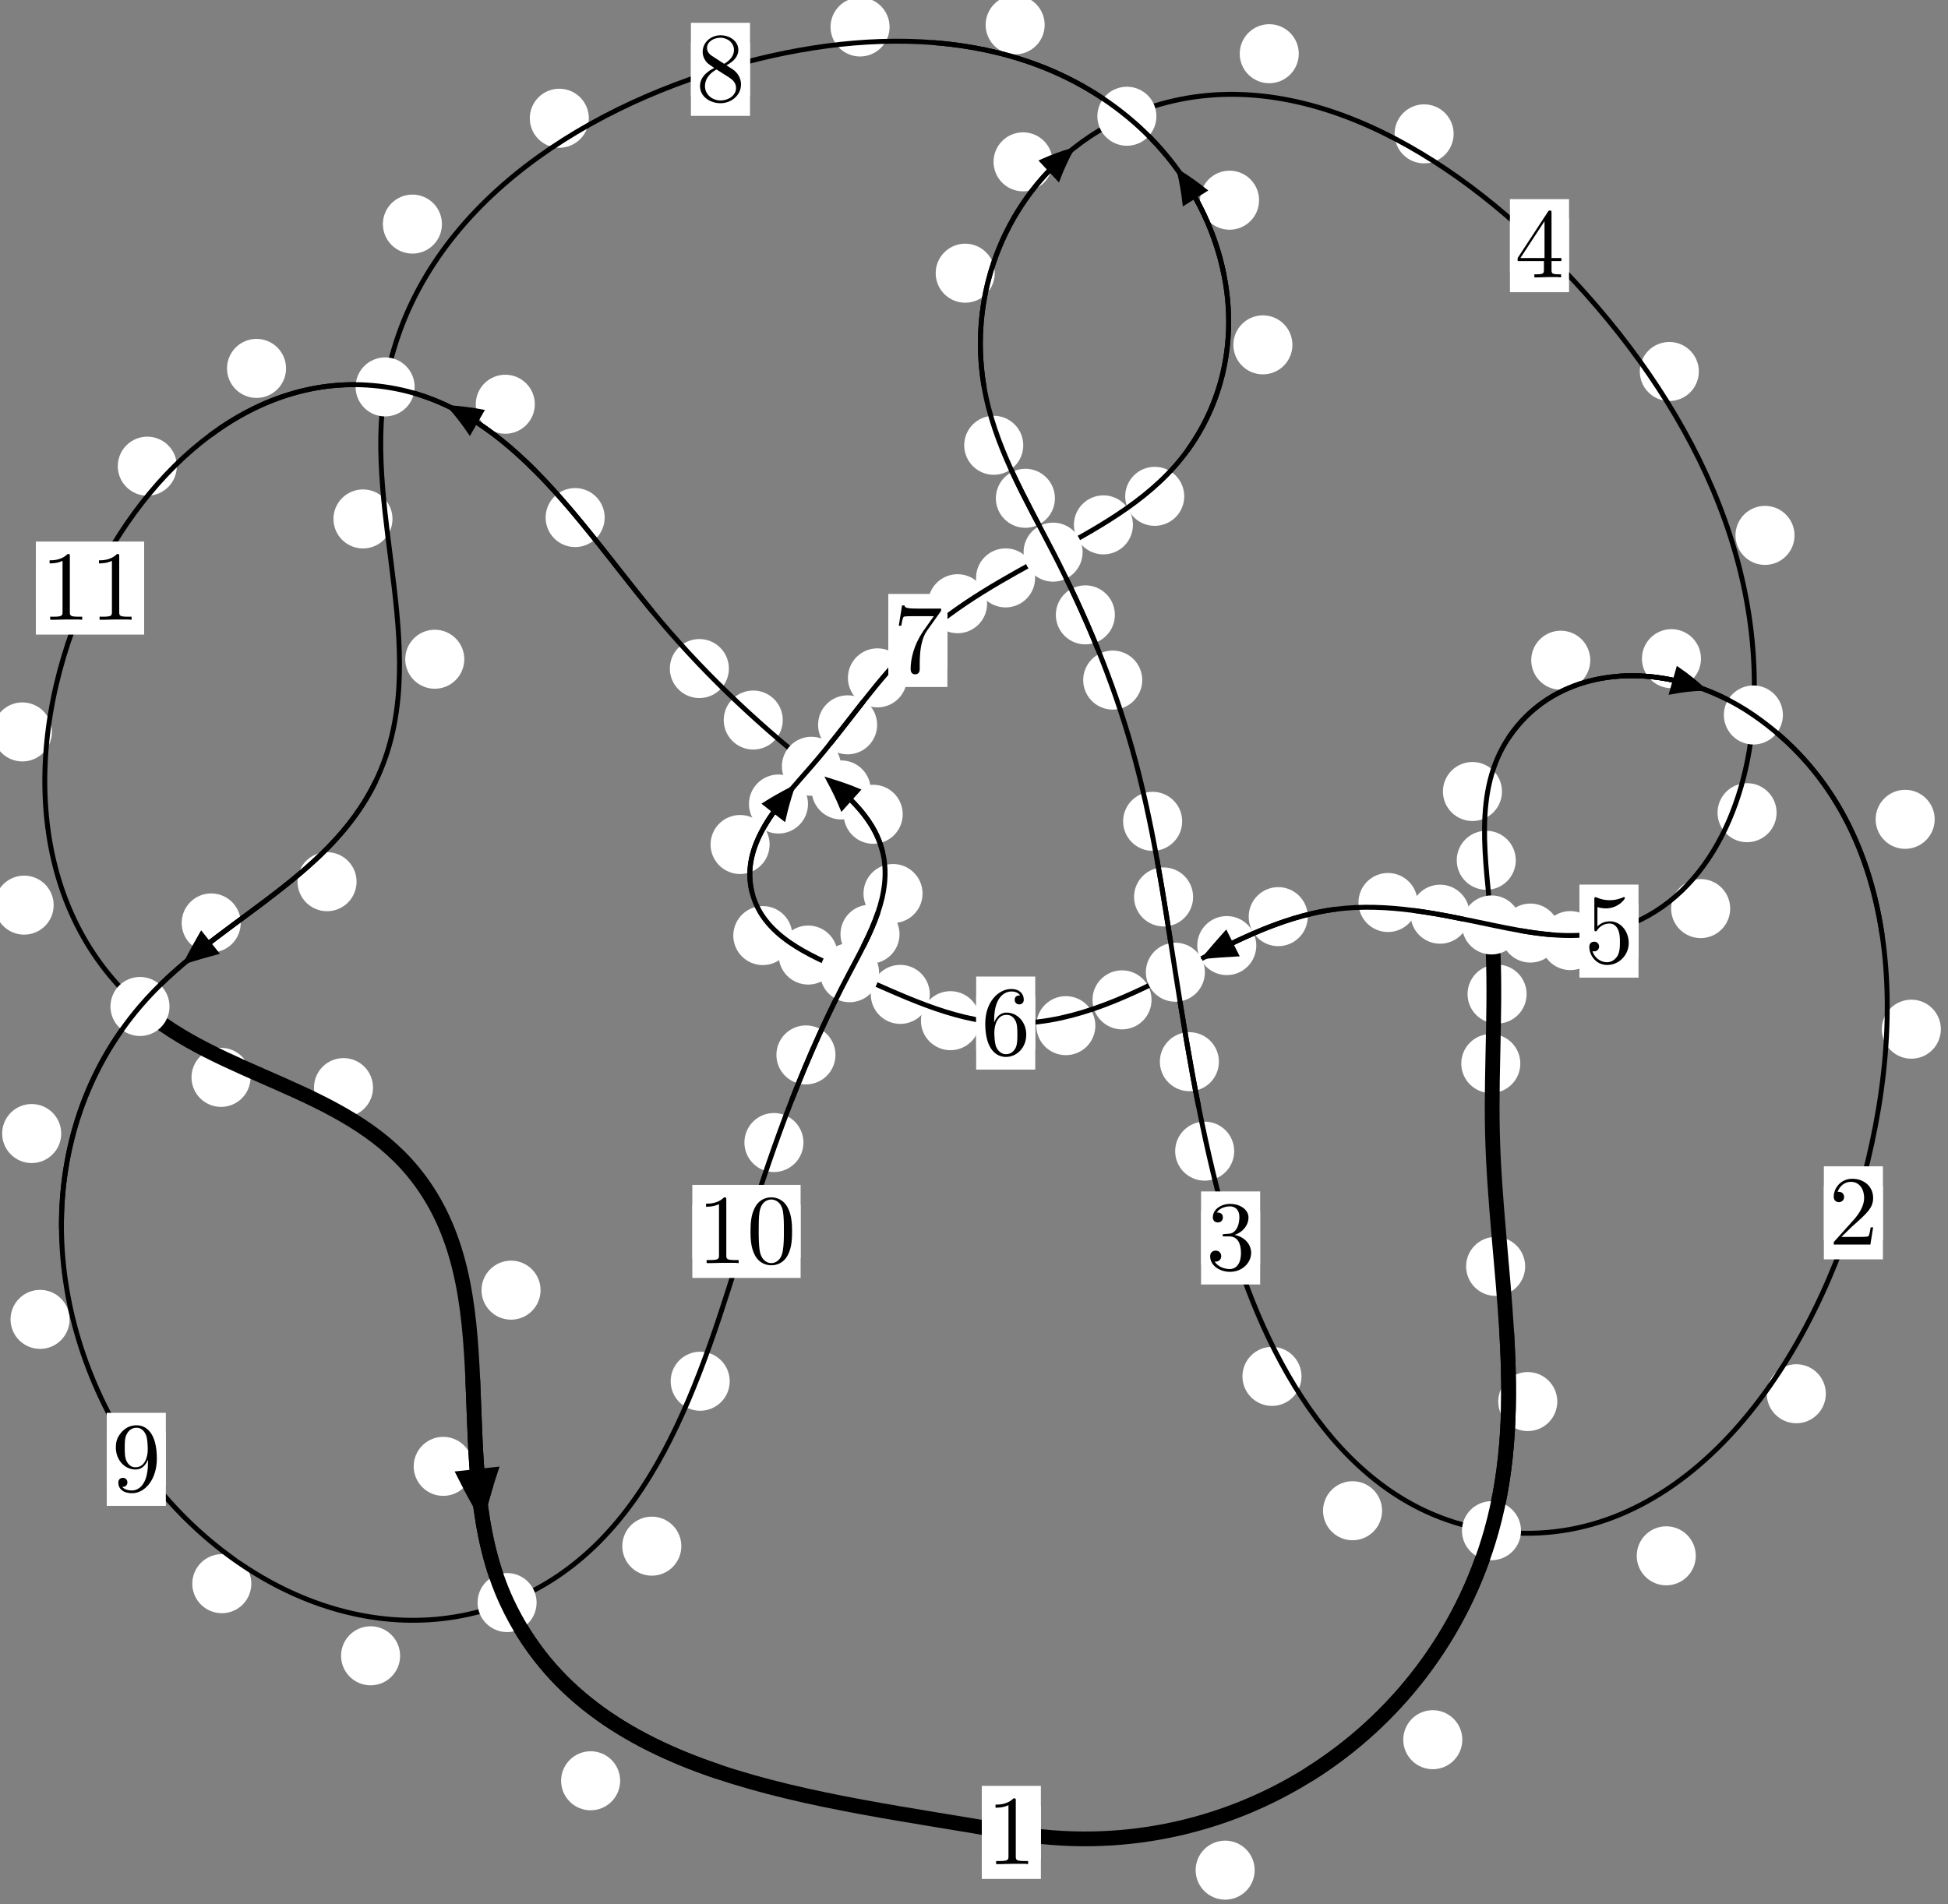 <?xml version="1.0"?>
<!-- Created by MetaPost 1.999 on 2021.07.05:2355 -->
<svg version="1.1" xmlns="http://www.w3.org/2000/svg" xmlns:xlink="http://www.w3.org/1999/xlink" width="197.218" height="192.833" viewBox="0 0 197.218 192.833">
<rect x="0" y="0" width="197.218" height="192.833" fill="#808080" stroke="none"/>
<!-- Original BoundingBox: -151.722626 -37.362488 45.495132 155.470016 -->
  <defs>
    <g transform="scale(0.01,0.01)" id="GLYPHcmr10_48">
      <path style="fill-rule: evenodd;" d="M460 -320C460 -400,455 -480,420 -554C374 -650,292 -666,250 -666C190 -666,117 -640,76 -547C44 -478,39 -400,39 -320C39 -245,43 -155,84 -79C127 2,200 22,249 22C303 22,379 1,423 -94C455 -163,460 -241,460 -320M249 -0C210 -0,151 -25,133 -121C122 -181,122 -273,122 -332C122 -396,122 -462,130 -516C149 -635,224 -644,249 -644C282 -644,348 -626,367 -527C377 -471,377 -395,377 -332C377 -257,377 -189,366 -125C351 -30,294 -0,249 -0"></path>
    </g>
    <g transform="scale(0.01,0.01)" id="GLYPHcmr10_49">
      <path style="fill-rule: evenodd;" d="M294 -640C294 -664,294 -666,271 -666C209 -602,121 -602,89 -602L89 -571C109 -571,168 -571,220 -597L220 -79C220 -43,217 -31,127 -31L95 -31L95 -0L257 -0L130 -3L217 -3L257 -3L297 -3L384 -3L419 -0L419 -31L387 -31C297 -31,294 -42,294 -79"></path>
    </g>
    <g transform="scale(0.01,0.01)" id="GLYPHcmr10_50">
      <path style="fill-rule: evenodd;" d="M127 -77L233 -180C389 -318,449 -372,449 -472C449 -586,359 -666,237 -666C124 -666,50 -574,50 -485C50 -429,100 -429,103 -429C120 -429,155 -441,155 -482C155 -508,137 -534,102 -534C94 -534,92 -534,89 -533C112 -598,166 -635,224 -635C315 -635,358 -554,358 -472C358 -392,308 -313,253 -251L61 -37C50 -26,50 -24,50 -0L421 -0L449 -174L424 -174C419 -144,412 -100,402 -85C395 -77,329 -77,307 -77"></path>
    </g>
    <g transform="scale(0.01,0.01)" id="GLYPHcmr10_51">
      <path style="fill-rule: evenodd;" d="M290 -352C372 -379,430 -449,430 -528C430 -610,342 -666,246 -666C145 -666,69 -606,69 -530C69 -497,91 -478,120 -478C151 -478,171 -500,171 -529C171 -579,124 -579,109 -579C140 -628,206 -641,242 -641C283 -641,338 -619,338 -529C338 -517,336 -459,310 -415C280 -367,246 -364,221 -363C213 -362,189 -360,182 -360C174 -359,167 -358,167 -348C167 -337,174 -337,191 -337L235 -337C317 -337,354 -269,354 -171C354 -35,285 -6,241 -6C198 -6,123 -23,88 -82C123 -77,154 -99,154 -137C154 -173,127 -193,98 -193C74 -193,42 -179,42 -135C42 -44,135 22,244 22C366 22,457 -69,457 -171C457 -253,394 -331,290 -352"></path>
    </g>
    <g transform="scale(0.01,0.01)" id="GLYPHcmr10_52">
      <path style="fill-rule: evenodd;" d="M294 -165L294 -78C294 -42,292 -31,218 -31L197 -31L197 -0L332 -0L238 -3L290 -3L332 -3L374 -3L427 -3L468 -0L468 -31L447 -31C373 -31,371 -42,371 -78L371 -165L471 -165L471 -196L371 -196L371 -651C371 -671,371 -677,355 -677C346 -677,343 -677,335 -665L28 -196L28 -165M300 -196L56 -196L300 -569"></path>
    </g>
    <g transform="scale(0.01,0.01)" id="GLYPHcmr10_53">
      <path style="fill-rule: evenodd;" d="M449 -201C449 -320,367 -420,259 -420C211 -420,168 -404,132 -369L132 -564C152 -558,185 -551,217 -551C340 -551,410 -642,410 -655C410 -661,407 -666,400 -666C399 -666,397 -666,392 -663C372 -654,323 -634,256 -634C216 -634,170 -641,123 -662C115 -665,113 -665,111 -665C101 -665,101 -657,101 -641L101 -345C101 -327,101 -319,115 -319C122 -319,124 -322,128 -328C139 -344,176 -398,257 -398C309 -398,334 -352,342 -334C358 -297,360 -258,360 -208C360 -173,360 -113,336 -71C312 -32,275 -6,229 -6C156 -6,99 -59,82 -118C85 -117,88 -116,99 -116C132 -116,149 -141,149 -165C149 -189,132 -214,99 -214C85 -214,50 -207,50 -161C50 -75,119 22,231 22C347 22,449 -74,449 -201"></path>
    </g>
    <g transform="scale(0.01,0.01)" id="GLYPHcmr10_54">
      <path style="fill-rule: evenodd;" d="M132 -328L132 -352C132 -605,256 -641,307 -641C331 -641,373 -635,395 -601C380 -601,340 -601,340 -556C340 -525,364 -510,386 -510C402 -510,432 -519,432 -558C432 -618,388 -666,305 -666C177 -666,42 -537,42 -316C42 -49,158 22,251 22C362 22,457 -72,457 -204C457 -331,368 -427,257 -427C189 -427,152 -376,132 -328M251 -6C188 -6,158 -66,152 -81C134 -128,134 -208,134 -226C134 -304,166 -404,256 -404C272 -404,318 -404,349 -342C367 -305,367 -254,367 -205C367 -157,367 -107,350 -71C320 -11,274 -6,251 -6"></path>
    </g>
    <g transform="scale(0.01,0.01)" id="GLYPHcmr10_55">
      <path style="fill-rule: evenodd;" d="M476 -609C485 -621,485 -623,485 -644L242 -644C120 -644,118 -657,114 -676L89 -676L56 -470L81 -470C84 -486,93 -549,106 -561C113 -567,191 -567,204 -567L411 -567C400 -551,321 -442,299 -409C209 -274,176 -135,176 -33C176 -23,176 22,222 22C268 22,268 -23,268 -33L268 -84C268 -139,271 -194,279 -248C283 -271,297 -357,341 -419"></path>
    </g>
    <g transform="scale(0.01,0.01)" id="GLYPHcmr10_56">
      <path style="fill-rule: evenodd;" d="M163 -457C117 -487,113 -521,113 -538C113 -599,178 -641,249 -641C322 -641,386 -589,386 -517C386 -460,347 -412,287 -377M309 -362C381 -399,430 -451,430 -517C430 -609,341 -666,250 -666C150 -666,69 -592,69 -499C69 -481,71 -436,113 -389C124 -377,161 -352,186 -335C128 -306,42 -250,42 -151C42 -45,144 22,249 22C362 22,457 -61,457 -168C457 -204,446 -249,408 -291C389 -312,373 -322,309 -362M209 -320L332 -242C360 -223,407 -193,407 -132C407 -58,332 -6,250 -6C164 -6,92 -68,92 -151C92 -209,124 -273,209 -320"></path>
    </g>
    <g transform="scale(0.01,0.01)" id="GLYPHcmr10_57">
      <path style="fill-rule: evenodd;" d="M367 -318L367 -286C367 -52,263 -6,205 -6C188 -6,134 -8,107 -42C151 -42,159 -71,159 -88C159 -119,135 -134,113 -134C97 -134,67 -125,67 -86C67 -19,121 22,206 22C335 22,457 -114,457 -329C457 -598,342 -666,253 -666C198 -666,149 -648,106 -603C65 -558,42 -516,42 -441C42 -316,130 -218,242 -218C303 -218,344 -260,367 -318M243 -241C227 -241,181 -241,150 -304C132 -341,132 -391,132 -440C132 -494,132 -541,153 -578C180 -628,218 -641,253 -641C299 -641,332 -607,349 -562C361 -530,365 -467,365 -421C365 -338,331 -241,243 -241"></path>
    </g>
  </defs>
  <path d="M127.025 189.374C127.025 188.581,126.71 187.821,126.15 187.26C125.589 186.7,124.829 186.385,124.036 186.385C123.244 186.385,122.483 186.7,121.923 187.26C121.362 187.821,121.048 188.581,121.048 189.374C121.048 190.166,121.362 190.927,121.923 191.487C122.483 192.048,123.244 192.362,124.036 192.362C124.829 192.362,125.589 192.048,126.15 191.487C126.71 190.927,127.025 190.166,127.025 189.374Z" style="fill: rgb(100%,100%,100%);stroke: none;"></path>
  <path d="M105.378 185.549C105.378 184.756,105.063 183.996,104.503 183.435C103.942 182.875,103.182 182.56,102.389 182.56C101.597 182.56,100.837 182.875,100.276 183.435C99.716 183.996,99.401 184.756,99.401 185.549C99.401 186.341,99.716 187.102,100.276 187.662C100.837 188.223,101.597 188.537,102.389 188.537C103.182 188.537,103.942 188.223,104.503 187.662C105.063 187.102,105.378 186.341,105.378 185.549Z" style="fill: rgb(100%,100%,100%);stroke: none;"></path>
  <path d="M157.661 141.924C157.661 141.131,157.346 140.371,156.785 139.81C156.225 139.25,155.465 138.935,154.672 138.935C153.879 138.935,153.119 139.25,152.559 139.81C151.998 140.371,151.683 141.131,151.683 141.924C151.683 142.716,151.998 143.477,152.559 144.037C153.119 144.598,153.879 144.912,154.672 144.912C155.465 144.912,156.225 144.598,156.785 144.037C157.346 143.477,157.661 142.716,157.661 141.924Z" style="fill: rgb(100%,100%,100%);stroke: none;"></path>
  <path d="M148.046 176.164C148.046 175.371,147.731 174.611,147.17 174.05C146.61 173.49,145.85 173.175,145.057 173.175C144.264 173.175,143.504 173.49,142.944 174.05C142.383 174.611,142.068 175.371,142.068 176.164C142.068 176.956,142.383 177.716,142.944 178.277C143.504 178.837,144.264 179.152,145.057 179.152C145.85 179.152,146.61 178.837,147.17 178.277C147.731 177.716,148.046 176.956,148.046 176.164Z" style="fill: rgb(100%,100%,100%);stroke: none;"></path>
  <path d="M153.919 107.694C153.919 106.901,153.604 106.141,153.044 105.581C152.483 105.02,151.723 104.705,150.93 104.705C150.138 104.705,149.378 105.02,148.817 105.581C148.257 106.141,147.942 106.901,147.942 107.694C147.942 108.487,148.257 109.247,148.817 109.807C149.378 110.368,150.138 110.683,150.93 110.683C151.723 110.683,152.483 110.368,153.044 109.807C153.604 109.247,153.919 108.487,153.919 107.694Z" style="fill: rgb(100%,100%,100%);stroke: none;"></path>
  <path d="M154.409 128.236C154.409 127.443,154.094 126.683,153.533 126.123C152.973 125.562,152.213 125.247,151.42 125.247C150.627 125.247,149.867 125.562,149.307 126.123C148.746 126.683,148.431 127.443,148.431 128.236C148.431 129.029,148.746 129.789,149.307 130.349C149.867 130.91,150.627 131.225,151.42 131.225C152.213 131.225,152.973 130.91,153.533 130.349C154.094 129.789,154.409 129.029,154.409 128.236Z" style="fill: rgb(100%,100%,100%);stroke: none;"></path>
  <path d="M153.46 87.112C153.46 86.32,153.145 85.559,152.584 84.999C152.024 84.438,151.264 84.124,150.471 84.124C149.678 84.124,148.918 84.438,148.358 84.999C147.797 85.559,147.482 86.32,147.482 87.112C147.482 87.905,147.797 88.665,148.358 89.226C148.918 89.786,149.678 90.101,150.471 90.101C151.264 90.101,152.024 89.786,152.584 89.226C153.145 88.665,153.46 87.905,153.46 87.112Z" style="fill: rgb(100%,100%,100%);stroke: none;"></path>
  <path d="M154.555 100.662C154.555 99.869,154.24 99.109,153.679 98.549C153.119 97.988,152.358 97.673,151.566 97.673C150.773 97.673,150.013 97.988,149.452 98.549C148.892 99.109,148.577 99.869,148.577 100.662C148.577 101.455,148.892 102.215,149.452 102.775C150.013 103.336,150.773 103.651,151.566 103.651C152.358 103.651,153.119 103.336,153.679 102.775C154.24 102.215,154.555 101.455,154.555 100.662Z" style="fill: rgb(100%,100%,100%);stroke: none;"></path>
  <path d="M161.001 66.854C161.001 66.061,160.686 65.301,160.126 64.741C159.565 64.18,158.805 63.865,158.013 63.865C157.22 63.865,156.46 64.18,155.899 64.741C155.339 65.301,155.024 66.061,155.024 66.854C155.024 67.647,155.339 68.407,155.899 68.967C156.46 69.528,157.22 69.843,158.013 69.843C158.805 69.843,159.565 69.528,160.126 68.967C160.686 68.407,161.001 67.647,161.001 66.854Z" style="fill: rgb(100%,100%,100%);stroke: none;"></path>
  <path d="M152.062 80.148C152.062 79.356,151.747 78.596,151.186 78.035C150.626 77.475,149.865 77.16,149.073 77.16C148.28 77.16,147.52 77.475,146.959 78.035C146.399 78.596,146.084 79.356,146.084 80.148C146.084 80.941,146.399 81.701,146.959 82.262C147.52 82.822,148.28 83.137,149.073 83.137C149.865 83.137,150.626 82.822,151.186 82.262C151.747 81.701,152.062 80.941,152.062 80.148Z" style="fill: rgb(100%,100%,100%);stroke: none;"></path>
  <path d="M195.87 82.966C195.87 82.173,195.555 81.413,194.994 80.853C194.434 80.292,193.674 79.977,192.881 79.977C192.088 79.977,191.328 80.292,190.768 80.853C190.207 81.413,189.892 82.173,189.892 82.966C189.892 83.759,190.207 84.519,190.768 85.079C191.328 85.64,192.088 85.955,192.881 85.955C193.674 85.955,194.434 85.64,194.994 85.079C195.555 84.519,195.87 83.759,195.87 82.966Z" style="fill: rgb(100%,100%,100%);stroke: none;"></path>
  <path d="M172.209 66.696C172.209 65.904,171.894 65.144,171.333 64.583C170.773 64.023,170.013 63.708,169.22 63.708C168.427 63.708,167.667 64.023,167.107 64.583C166.546 65.144,166.231 65.904,166.231 66.696C166.231 67.489,166.546 68.249,167.107 68.81C167.667 69.37,168.427 69.685,169.22 69.685C170.013 69.685,170.773 69.37,171.333 68.81C171.894 68.249,172.209 67.489,172.209 66.696Z" style="fill: rgb(100%,100%,100%);stroke: none;"></path>
  <path d="M184.848 141.132C184.848 140.339,184.534 139.579,183.973 139.018C183.413 138.458,182.652 138.143,181.86 138.143C181.067 138.143,180.307 138.458,179.746 139.018C179.186 139.579,178.871 140.339,178.871 141.132C178.871 141.924,179.186 142.685,179.746 143.245C180.307 143.806,181.067 144.12,181.86 144.12C182.652 144.12,183.413 143.806,183.973 143.245C184.534 142.685,184.848 141.924,184.848 141.132Z" style="fill: rgb(100%,100%,100%);stroke: none;"></path>
  <path d="M196.495 104.216C196.495 103.423,196.18 102.663,195.62 102.103C195.059 101.542,194.299 101.227,193.506 101.227C192.714 101.227,191.954 101.542,191.393 102.103C190.833 102.663,190.518 103.423,190.518 104.216C190.518 105.009,190.833 105.769,191.393 106.329C191.954 106.89,192.714 107.205,193.506 107.205C194.299 107.205,195.059 106.89,195.62 106.329C196.18 105.769,196.495 105.009,196.495 104.216Z" style="fill: rgb(100%,100%,100%);stroke: none;"></path>
  <path d="M139.923 152.978C139.923 152.185,139.608 151.425,139.048 150.864C138.487 150.304,137.727 149.989,136.934 149.989C136.142 149.989,135.382 150.304,134.821 150.864C134.261 151.425,133.946 152.185,133.946 152.978C133.946 153.77,134.261 154.531,134.821 155.091C135.382 155.652,136.142 155.967,136.934 155.967C137.727 155.967,138.487 155.652,139.048 155.091C139.608 154.531,139.923 153.77,139.923 152.978Z" style="fill: rgb(100%,100%,100%);stroke: none;"></path>
  <path d="M171.682 157.544C171.682 156.751,171.367 155.991,170.807 155.43C170.246 154.87,169.486 154.555,168.693 154.555C167.901 154.555,167.141 154.87,166.58 155.43C166.02 155.991,165.705 156.751,165.705 157.544C165.705 158.336,166.02 159.097,166.58 159.657C167.141 160.218,167.901 160.533,168.693 160.533C169.486 160.533,170.246 160.218,170.807 159.657C171.367 159.097,171.682 158.336,171.682 157.544Z" style="fill: rgb(100%,100%,100%);stroke: none;"></path>
  <path d="M124.952 116.567C124.952 115.774,124.637 115.014,124.077 114.453C123.516 113.893,122.756 113.578,121.963 113.578C121.171 113.578,120.411 113.893,119.85 114.453C119.29 115.014,118.975 115.774,118.975 116.567C118.975 117.359,119.29 118.119,119.85 118.68C120.411 119.24,121.171 119.555,121.963 119.555C122.756 119.555,123.516 119.24,124.077 118.68C124.637 118.119,124.952 117.359,124.952 116.567Z" style="fill: rgb(100%,100%,100%);stroke: none;"></path>
  <path d="M131.765 139.375C131.765 138.582,131.45 137.822,130.89 137.261C130.329 136.701,129.569 136.386,128.777 136.386C127.984 136.386,127.224 136.701,126.663 137.261C126.103 137.822,125.788 138.582,125.788 139.375C125.788 140.167,126.103 140.927,126.663 141.488C127.224 142.048,127.984 142.363,128.777 142.363C129.569 142.363,130.329 142.048,130.89 141.488C131.45 140.927,131.765 140.167,131.765 139.375Z" style="fill: rgb(100%,100%,100%);stroke: none;"></path>
  <path d="M120.791 90.824C120.791 90.031,120.476 89.271,119.916 88.71C119.355 88.15,118.595 87.835,117.803 87.835C117.01 87.835,116.25 88.15,115.689 88.71C115.129 89.271,114.814 90.031,114.814 90.824C114.814 91.617,115.129 92.377,115.689 92.937C116.25 93.498,117.01 93.813,117.803 93.813C118.595 93.813,119.355 93.498,119.916 92.937C120.476 92.377,120.791 91.617,120.791 90.824Z" style="fill: rgb(100%,100%,100%);stroke: none;"></path>
  <path d="M123.403 107.509C123.403 106.716,123.088 105.956,122.528 105.395C121.967 104.835,121.207 104.52,120.414 104.52C119.622 104.52,118.862 104.835,118.301 105.395C117.741 105.956,117.426 106.716,117.426 107.509C117.426 108.301,117.741 109.062,118.301 109.622C118.862 110.183,119.622 110.497,120.414 110.497C121.207 110.497,121.967 110.183,122.528 109.622C123.088 109.062,123.403 108.301,123.403 107.509Z" style="fill: rgb(100%,100%,100%);stroke: none;"></path>
  <path d="M115.642 68.866C115.642 68.073,115.327 67.313,114.767 66.753C114.206 66.192,113.446 65.877,112.654 65.877C111.861 65.877,111.101 66.192,110.54 66.753C109.98 67.313,109.665 68.073,109.665 68.866C109.665 69.659,109.98 70.419,110.54 70.979C111.101 71.54,111.861 71.855,112.654 71.855C113.446 71.855,114.206 71.54,114.767 70.979C115.327 70.419,115.642 69.659,115.642 68.866Z" style="fill: rgb(100%,100%,100%);stroke: none;"></path>
  <path d="M119.684 83.168C119.684 82.376,119.369 81.616,118.808 81.055C118.248 80.495,117.488 80.18,116.695 80.18C115.902 80.18,115.142 80.495,114.582 81.055C114.021 81.616,113.706 82.376,113.706 83.168C113.706 83.961,114.021 84.721,114.582 85.282C115.142 85.842,115.902 86.157,116.695 86.157C117.488 86.157,118.248 85.842,118.808 85.282C119.369 84.721,119.684 83.961,119.684 83.168Z" style="fill: rgb(100%,100%,100%);stroke: none;"></path>
  <path d="M106.8 50.457C106.8 49.664,106.485 48.904,105.924 48.344C105.364 47.783,104.604 47.468,103.811 47.468C103.018 47.468,102.258 47.783,101.698 48.344C101.137 48.904,100.822 49.664,100.822 50.457C100.822 51.25,101.137 52.01,101.698 52.57C102.258 53.131,103.018 53.446,103.811 53.446C104.604 53.446,105.364 53.131,105.924 52.57C106.485 52.01,106.8 51.25,106.8 50.457Z" style="fill: rgb(100%,100%,100%);stroke: none;"></path>
  <path d="M112.872 62.262C112.872 61.469,112.558 60.709,111.997 60.149C111.437 59.588,110.676 59.273,109.884 59.273C109.091 59.273,108.331 59.588,107.77 60.149C107.21 60.709,106.895 61.469,106.895 62.262C106.895 63.055,107.21 63.815,107.77 64.375C108.331 64.936,109.091 65.251,109.884 65.251C110.676 65.251,111.437 64.936,111.997 64.375C112.558 63.815,112.872 63.055,112.872 62.262Z" style="fill: rgb(100%,100%,100%);stroke: none;"></path>
  <path d="M100.708 27.664C100.708 26.871,100.393 26.111,99.832 25.551C99.272 24.99,98.512 24.675,97.719 24.675C96.926 24.675,96.166 24.99,95.606 25.551C95.045 26.111,94.73 26.871,94.73 27.664C94.73 28.457,95.045 29.217,95.606 29.777C96.166 30.338,96.926 30.653,97.719 30.653C98.512 30.653,99.272 30.338,99.832 29.777C100.393 29.217,100.708 28.457,100.708 27.664Z" style="fill: rgb(100%,100%,100%);stroke: none;"></path>
  <path d="M103.596 45.089C103.596 44.297,103.281 43.536,102.721 42.976C102.16 42.415,101.4 42.101,100.607 42.101C99.815 42.101,99.054 42.415,98.494 42.976C97.933 43.536,97.619 44.297,97.619 45.089C97.619 45.882,97.933 46.642,98.494 47.203C99.054 47.763,99.815 48.078,100.607 48.078C101.4 48.078,102.16 47.763,102.721 47.203C103.281 46.642,103.596 45.882,103.596 45.089Z" style="fill: rgb(100%,100%,100%);stroke: none;"></path>
  <path d="M131.489 5.439C131.489 4.646,131.174 3.886,130.614 3.326C130.053 2.765,129.293 2.45,128.5 2.45C127.708 2.45,126.947 2.765,126.387 3.326C125.826 3.886,125.512 4.646,125.512 5.439C125.512 6.232,125.826 6.992,126.387 7.552C126.947 8.113,127.708 8.428,128.5 8.428C129.293 8.428,130.053 8.113,130.614 7.552C131.174 6.992,131.489 6.232,131.489 5.439Z" style="fill: rgb(100%,100%,100%);stroke: none;"></path>
  <path d="M106.566 16.388C106.566 15.595,106.251 14.835,105.691 14.274C105.131 13.714,104.37 13.399,103.578 13.399C102.785 13.399,102.025 13.714,101.464 14.274C100.904 14.835,100.589 15.595,100.589 16.388C100.589 17.18,100.904 17.94,101.464 18.501C102.025 19.061,102.785 19.376,103.578 19.376C104.37 19.376,105.131 19.061,105.691 18.501C106.251 17.94,106.566 17.18,106.566 16.388Z" style="fill: rgb(100%,100%,100%);stroke: none;"></path>
  <path d="M171.993 37.617C171.993 36.824,171.678 36.064,171.118 35.503C170.557 34.943,169.797 34.628,169.004 34.628C168.212 34.628,167.451 34.943,166.891 35.503C166.33 36.064,166.016 36.824,166.016 37.617C166.016 38.409,166.33 39.169,166.891 39.73C167.451 40.29,168.212 40.605,169.004 40.605C169.797 40.605,170.557 40.29,171.118 39.73C171.678 39.169,171.993 38.409,171.993 37.617Z" style="fill: rgb(100%,100%,100%);stroke: none;"></path>
  <path d="M147.167 13.554C147.167 12.762,146.852 12.002,146.292 11.441C145.731 10.881,144.971 10.566,144.179 10.566C143.386 10.566,142.626 10.881,142.065 11.441C141.505 12.002,141.19 12.762,141.19 13.554C141.19 14.347,141.505 15.107,142.065 15.668C142.626 16.228,143.386 16.543,144.179 16.543C144.971 16.543,145.731 16.228,146.292 15.668C146.852 15.107,147.167 14.347,147.167 13.554Z" style="fill: rgb(100%,100%,100%);stroke: none;"></path>
  <path d="M179.863 82.294C179.863 81.501,179.548 80.741,178.988 80.181C178.427 79.62,177.667 79.305,176.874 79.305C176.082 79.305,175.322 79.62,174.761 80.181C174.201 80.741,173.886 81.501,173.886 82.294C173.886 83.087,174.201 83.847,174.761 84.407C175.322 84.968,176.082 85.283,176.874 85.283C177.667 85.283,178.427 84.968,178.988 84.407C179.548 83.847,179.863 83.087,179.863 82.294Z" style="fill: rgb(100%,100%,100%);stroke: none;"></path>
  <path d="M181.68 54.214C181.68 53.421,181.365 52.661,180.804 52.1C180.244 51.54,179.484 51.225,178.691 51.225C177.898 51.225,177.138 51.54,176.578 52.1C176.017 52.661,175.702 53.421,175.702 54.214C175.702 55.006,176.017 55.767,176.578 56.327C177.138 56.888,177.898 57.203,178.691 57.203C179.484 57.203,180.244 56.888,180.804 56.327C181.365 55.767,181.68 55.006,181.68 54.214Z" style="fill: rgb(100%,100%,100%);stroke: none;"></path>
  <path d="M161.97 95.246C161.97 94.454,161.655 93.693,161.095 93.133C160.534 92.572,159.774 92.258,158.982 92.258C158.189 92.258,157.429 92.572,156.868 93.133C156.308 93.693,155.993 94.454,155.993 95.246C155.993 96.039,156.308 96.799,156.868 97.36C157.429 97.92,158.189 98.235,158.982 98.235C159.774 98.235,160.534 97.92,161.095 97.36C161.655 96.799,161.97 96.039,161.97 95.246Z" style="fill: rgb(100%,100%,100%);stroke: none;"></path>
  <path d="M175.166 92.004C175.166 91.211,174.851 90.451,174.29 89.89C173.73 89.33,172.97 89.015,172.177 89.015C171.384 89.015,170.624 89.33,170.064 89.89C169.503 90.451,169.188 91.211,169.188 92.004C169.188 92.796,169.503 93.557,170.064 94.117C170.624 94.678,171.384 94.993,172.177 94.993C172.97 94.993,173.73 94.678,174.29 94.117C174.851 93.557,175.166 92.796,175.166 92.004Z" style="fill: rgb(100%,100%,100%);stroke: none;"></path>
  <path d="M148.783 92.573C148.783 91.78,148.468 91.02,147.908 90.459C147.347 89.899,146.587 89.584,145.794 89.584C145.002 89.584,144.241 89.899,143.681 90.459C143.12 91.02,142.805 91.78,142.805 92.573C142.805 93.365,143.12 94.125,143.681 94.686C144.241 95.246,145.002 95.561,145.794 95.561C146.587 95.561,147.347 95.246,147.908 94.686C148.468 94.125,148.783 93.365,148.783 92.573Z" style="fill: rgb(100%,100%,100%);stroke: none;"></path>
  <path d="M157.925 94.483C157.925 93.69,157.61 92.93,157.049 92.369C156.489 91.809,155.729 91.494,154.936 91.494C154.143 91.494,153.383 91.809,152.823 92.369C152.262 92.93,151.947 93.69,151.947 94.483C151.947 95.275,152.262 96.036,152.823 96.596C153.383 97.157,154.143 97.471,154.936 97.471C155.729 97.471,156.489 97.157,157.049 96.596C157.61 96.036,157.925 95.275,157.925 94.483Z" style="fill: rgb(100%,100%,100%);stroke: none;"></path>
  <path d="M132.399 92.82C132.399 92.028,132.084 91.268,131.524 90.707C130.963 90.147,130.203 89.832,129.41 89.832C128.618 89.832,127.858 90.147,127.297 90.707C126.737 91.268,126.422 92.028,126.422 92.82C126.422 93.613,126.737 94.373,127.297 94.934C127.858 95.494,128.618 95.809,129.41 95.809C130.203 95.809,130.963 95.494,131.524 94.934C132.084 94.373,132.399 93.613,132.399 92.82Z" style="fill: rgb(100%,100%,100%);stroke: none;"></path>
  <path d="M143.51 91.387C143.51 90.595,143.195 89.834,142.635 89.274C142.074 88.713,141.314 88.399,140.521 88.399C139.729 88.399,138.968 88.713,138.408 89.274C137.848 89.834,137.533 90.595,137.533 91.387C137.533 92.18,137.848 92.94,138.408 93.501C138.968 94.061,139.729 94.376,140.521 94.376C141.314 94.376,142.074 94.061,142.635 93.501C143.195 92.94,143.51 92.18,143.51 91.387Z" style="fill: rgb(100%,100%,100%);stroke: none;"></path>
  <path d="M116.584 101.246C116.584 100.453,116.269 99.693,115.709 99.133C115.148 98.572,114.388 98.257,113.595 98.257C112.803 98.257,112.042 98.572,111.482 99.133C110.921 99.693,110.607 100.453,110.607 101.246C110.607 102.039,110.921 102.799,111.482 103.359C112.042 103.92,112.803 104.235,113.595 104.235C114.388 104.235,115.148 103.92,115.709 103.359C116.269 102.799,116.584 102.039,116.584 101.246Z" style="fill: rgb(100%,100%,100%);stroke: none;"></path>
  <path d="M127.189 95.751C127.189 94.958,126.874 94.198,126.314 93.638C125.754 93.077,124.993 92.762,124.201 92.762C123.408 92.762,122.648 93.077,122.087 93.638C121.527 94.198,121.212 94.958,121.212 95.751C121.212 96.544,121.527 97.304,122.087 97.864C122.648 98.425,123.408 98.74,124.201 98.74C124.993 98.74,125.754 98.425,126.314 97.864C126.874 97.304,127.189 96.544,127.189 95.751Z" style="fill: rgb(100%,100%,100%);stroke: none;"></path>
  <path d="M99.212 103.355C99.212 102.562,98.897 101.802,98.337 101.242C97.776 100.681,97.016 100.366,96.223 100.366C95.431 100.366,94.67 100.681,94.11 101.242C93.549 101.802,93.235 102.562,93.235 103.355C93.235 104.148,93.549 104.908,94.11 105.468C94.67 106.029,95.431 106.344,96.223 106.344C97.016 106.344,97.776 106.029,98.337 105.468C98.897 104.908,99.212 104.148,99.212 103.355Z" style="fill: rgb(100%,100%,100%);stroke: none;"></path>
  <path d="M110.896 103.858C110.896 103.066,110.581 102.305,110.02 101.745C109.46 101.184,108.7 100.87,107.907 100.87C107.114 100.87,106.354 101.184,105.794 101.745C105.233 102.305,104.918 103.066,104.918 103.858C104.918 104.651,105.233 105.411,105.794 105.972C106.354 106.532,107.114 106.847,107.907 106.847C108.7 106.847,109.46 106.532,110.02 105.972C110.581 105.411,110.896 104.651,110.896 103.858Z" style="fill: rgb(100%,100%,100%);stroke: none;"></path>
  <path d="M84.807 96.709C84.807 95.917,84.492 95.157,83.932 94.596C83.371 94.036,82.611 93.721,81.818 93.721C81.026 93.721,80.266 94.036,79.705 94.596C79.145 95.157,78.83 95.917,78.83 96.709C78.83 97.502,79.145 98.262,79.705 98.823C80.266 99.383,81.026 99.698,81.818 99.698C82.611 99.698,83.371 99.383,83.932 98.823C84.492 98.262,84.807 97.502,84.807 96.709Z" style="fill: rgb(100%,100%,100%);stroke: none;"></path>
  <path d="M94.135 100.691C94.135 99.899,93.82 99.139,93.26 98.578C92.699 98.018,91.939 97.703,91.146 97.703C90.354 97.703,89.594 98.018,89.033 98.578C88.473 99.139,88.158 99.899,88.158 100.691C88.158 101.484,88.473 102.244,89.033 102.805C89.594 103.365,90.354 103.68,91.146 103.68C91.939 103.68,92.699 103.365,93.26 102.805C93.82 102.244,94.135 101.484,94.135 100.691Z" style="fill: rgb(100%,100%,100%);stroke: none;"></path>
  <path d="M77.916 85.515C77.916 84.722,77.601 83.962,77.041 83.401C76.48 82.841,75.72 82.526,74.927 82.526C74.135 82.526,73.375 82.841,72.814 83.401C72.254 83.962,71.939 84.722,71.939 85.515C71.939 86.307,72.254 87.068,72.814 87.628C73.375 88.189,74.135 88.504,74.927 88.504C75.72 88.504,76.48 88.189,77.041 87.628C77.601 87.068,77.916 86.307,77.916 85.515Z" style="fill: rgb(100%,100%,100%);stroke: none;"></path>
  <path d="M80.217 94.738C80.217 93.945,79.903 93.185,79.342 92.624C78.782 92.064,78.021 91.749,77.229 91.749C76.436 91.749,75.676 92.064,75.115 92.624C74.555 93.185,74.24 93.945,74.24 94.738C74.24 95.53,74.555 96.29,75.115 96.851C75.676 97.411,76.436 97.726,77.229 97.726C78.021 97.726,78.782 97.411,79.342 96.851C79.903 96.29,80.217 95.53,80.217 94.738Z" style="fill: rgb(100%,100%,100%);stroke: none;"></path>
  <path d="M88.801 73.397C88.801 72.604,88.486 71.844,87.926 71.284C87.365 70.723,86.605 70.408,85.812 70.408C85.02 70.408,84.259 70.723,83.699 71.284C83.138 71.844,82.824 72.604,82.824 73.397C82.824 74.19,83.138 74.95,83.699 75.51C84.259 76.071,85.02 76.386,85.812 76.386C86.605 76.386,87.365 76.071,87.926 75.51C88.486 74.95,88.801 74.19,88.801 73.397Z" style="fill: rgb(100%,100%,100%);stroke: none;"></path>
  <path d="M81.803 81.417C81.803 80.624,81.488 79.864,80.928 79.303C80.367 78.743,79.607 78.428,78.814 78.428C78.022 78.428,77.262 78.743,76.701 79.303C76.141 79.864,75.826 80.624,75.826 81.417C75.826 82.209,76.141 82.97,76.701 83.53C77.262 84.09,78.022 84.405,78.814 84.405C79.607 84.405,80.367 84.09,80.928 83.53C81.488 82.97,81.803 82.209,81.803 81.417Z" style="fill: rgb(100%,100%,100%);stroke: none;"></path>
  <path d="M99.934 61.133C99.934 60.34,99.619 59.58,99.059 59.02C98.498 58.459,97.738 58.144,96.945 58.144C96.153 58.144,95.393 58.459,94.832 59.02C94.272 59.58,93.957 60.34,93.957 61.133C93.957 61.926,94.272 62.686,94.832 63.246C95.393 63.807,96.153 64.122,96.945 64.122C97.738 64.122,98.498 63.807,99.059 63.246C99.619 62.686,99.934 61.926,99.934 61.133Z" style="fill: rgb(100%,100%,100%);stroke: none;"></path>
  <path d="M91.822 68.641C91.822 67.848,91.507 67.088,90.947 66.527C90.386 65.967,89.626 65.652,88.834 65.652C88.041 65.652,87.281 65.967,86.72 66.527C86.16 67.088,85.845 67.848,85.845 68.641C85.845 69.433,86.16 70.193,86.72 70.754C87.281 71.314,88.041 71.629,88.834 71.629C89.626 71.629,90.386 71.314,90.947 70.754C91.507 70.193,91.822 69.433,91.822 68.641Z" style="fill: rgb(100%,100%,100%);stroke: none;"></path>
  <path d="M114.7 53.149C114.7 52.357,114.385 51.596,113.825 51.036C113.264 50.475,112.504 50.161,111.712 50.161C110.919 50.161,110.159 50.475,109.598 51.036C109.038 51.596,108.723 52.357,108.723 53.149C108.723 53.942,109.038 54.702,109.598 55.263C110.159 55.823,110.919 56.138,111.712 56.138C112.504 56.138,113.264 55.823,113.825 55.263C114.385 54.702,114.7 53.942,114.7 53.149Z" style="fill: rgb(100%,100%,100%);stroke: none;"></path>
  <path d="M104.795 58.519C104.795 57.726,104.48 56.966,103.919 56.405C103.359 55.845,102.599 55.53,101.806 55.53C101.013 55.53,100.253 55.845,99.693 56.405C99.132 56.966,98.817 57.726,98.817 58.519C98.817 59.311,99.132 60.071,99.693 60.632C100.253 61.192,101.013 61.507,101.806 61.507C102.599 61.507,103.359 61.192,103.919 60.632C104.48 60.071,104.795 59.311,104.795 58.519Z" style="fill: rgb(100%,100%,100%);stroke: none;"></path>
  <path d="M130.846 34.92C130.846 34.128,130.531 33.368,129.971 32.807C129.41 32.247,128.65 31.932,127.857 31.932C127.065 31.932,126.304 32.247,125.744 32.807C125.183 33.368,124.869 34.128,124.869 34.92C124.869 35.713,125.183 36.473,125.744 37.034C126.304 37.594,127.065 37.909,127.857 37.909C128.65 37.909,129.41 37.594,129.971 37.034C130.531 36.473,130.846 35.713,130.846 34.92Z" style="fill: rgb(100%,100%,100%);stroke: none;"></path>
  <path d="M119.894 50.259C119.894 49.467,119.579 48.707,119.019 48.146C118.458 47.586,117.698 47.271,116.905 47.271C116.113 47.271,115.352 47.586,114.792 48.146C114.231 48.707,113.917 49.467,113.917 50.259C113.917 51.052,114.231 51.812,114.792 52.373C115.352 52.933,116.113 53.248,116.905 53.248C117.698 53.248,118.458 52.933,119.019 52.373C119.579 51.812,119.894 51.052,119.894 50.259Z" style="fill: rgb(100%,100%,100%);stroke: none;"></path>
  <path d="M105.763 2.519C105.763 1.726,105.448 0.966,104.888 0.405C104.327 -0.155,103.567 -0.47,102.775 -0.47C101.982 -0.47,101.222 -0.155,100.661 0.405C100.101 0.966,99.786 1.726,99.786 2.519C99.786 3.311,100.101 4.072,100.661 4.632C101.222 5.193,101.982 5.507,102.775 5.507C103.567 5.507,104.327 5.193,104.888 4.632C105.448 4.072,105.763 3.311,105.763 2.519Z" style="fill: rgb(100%,100%,100%);stroke: none;"></path>
  <path d="M127.471 20.272C127.471 19.479,127.156 18.719,126.596 18.159C126.035 17.598,125.275 17.283,124.482 17.283C123.69 17.283,122.93 17.598,122.369 18.159C121.809 18.719,121.494 19.479,121.494 20.272C121.494 21.065,121.809 21.825,122.369 22.385C122.93 22.946,123.69 23.261,124.482 23.261C125.275 23.261,126.035 22.946,126.596 22.385C127.156 21.825,127.471 21.065,127.471 20.272Z" style="fill: rgb(100%,100%,100%);stroke: none;"></path>
  <path d="M59.614 11.974C59.614 11.181,59.299 10.421,58.739 9.861C58.178 9.3,57.418 8.985,56.625 8.985C55.833 8.985,55.073 9.3,54.512 9.861C53.952 10.421,53.637 11.181,53.637 11.974C53.637 12.767,53.952 13.527,54.512 14.087C55.073 14.648,55.833 14.963,56.625 14.963C57.418 14.963,58.178 14.648,58.739 14.087C59.299 13.527,59.614 12.767,59.614 11.974Z" style="fill: rgb(100%,100%,100%);stroke: none;"></path>
  <path d="M90.062 2.731C90.062 1.938,89.747 1.178,89.187 0.618C88.626 0.057,87.866 -0.258,87.074 -0.258C86.281 -0.258,85.521 0.057,84.96 0.618C84.4 1.178,84.085 1.938,84.085 2.731C84.085 3.524,84.4 4.284,84.96 4.844C85.521 5.405,86.281 5.72,87.074 5.72C87.866 5.72,88.626 5.405,89.187 4.844C89.747 4.284,90.062 3.524,90.062 2.731Z" style="fill: rgb(100%,100%,100%);stroke: none;"></path>
  <path d="M39.737 52.549C39.737 51.756,39.422 50.996,38.862 50.435C38.301 49.875,37.541 49.56,36.749 49.56C35.956 49.56,35.196 49.875,34.635 50.435C34.075 50.996,33.76 51.756,33.76 52.549C33.76 53.341,34.075 54.101,34.635 54.662C35.196 55.222,35.956 55.537,36.749 55.537C37.541 55.537,38.301 55.222,38.862 54.662C39.422 54.101,39.737 53.341,39.737 52.549Z" style="fill: rgb(100%,100%,100%);stroke: none;"></path>
  <path d="M44.743 22.693C44.743 21.9,44.428 21.14,43.867 20.579C43.307 20.019,42.547 19.704,41.754 19.704C40.961 19.704,40.201 20.019,39.641 20.579C39.08 21.14,38.765 21.9,38.765 22.693C38.765 23.485,39.08 24.246,39.641 24.806C40.201 25.366,40.961 25.681,41.754 25.681C42.547 25.681,43.307 25.366,43.867 24.806C44.428 24.246,44.743 23.485,44.743 22.693Z" style="fill: rgb(100%,100%,100%);stroke: none;"></path>
  <path d="M36.1 89.281C36.1 88.489,35.785 87.729,35.224 87.168C34.664 86.608,33.904 86.293,33.111 86.293C32.318 86.293,31.558 86.608,30.998 87.168C30.437 87.729,30.122 88.489,30.122 89.281C30.122 90.074,30.437 90.834,30.998 91.395C31.558 91.955,32.318 92.27,33.111 92.27C33.904 92.27,34.664 91.955,35.224 91.395C35.785 90.834,36.1 90.074,36.1 89.281Z" style="fill: rgb(100%,100%,100%);stroke: none;"></path>
  <path d="M47.006 66.754C47.006 65.962,46.691 65.202,46.13 64.641C45.57 64.081,44.81 63.766,44.017 63.766C43.224 63.766,42.464 64.081,41.904 64.641C41.343 65.202,41.028 65.962,41.028 66.754C41.028 67.547,41.343 68.307,41.904 68.868C42.464 69.428,43.224 69.743,44.017 69.743C44.81 69.743,45.57 69.428,46.13 68.868C46.691 68.307,47.006 67.547,47.006 66.754Z" style="fill: rgb(100%,100%,100%);stroke: none;"></path>
  <path d="M6.197 114.783C6.197 113.99,5.882 113.23,5.321 112.67C4.761 112.109,4.001 111.794,3.208 111.794C2.415 111.794,1.655 112.109,1.095 112.67C0.534 113.23,0.219 113.99,0.219 114.783C0.219 115.576,0.534 116.336,1.095 116.896C1.655 117.457,2.415 117.772,3.208 117.772C4.001 117.772,4.761 117.457,5.321 116.896C5.882 116.336,6.197 115.576,6.197 114.783Z" style="fill: rgb(100%,100%,100%);stroke: none;"></path>
  <path d="M24.37 93.457C24.37 92.665,24.055 91.904,23.495 91.344C22.934 90.783,22.174 90.469,21.381 90.469C20.589 90.469,19.828 90.783,19.268 91.344C18.707 91.904,18.393 92.665,18.393 93.457C18.393 94.25,18.707 95.01,19.268 95.571C19.828 96.131,20.589 96.446,21.381 96.446C22.174 96.446,22.934 96.131,23.495 95.571C24.055 95.01,24.37 94.25,24.37 93.457Z" style="fill: rgb(100%,100%,100%);stroke: none;"></path>
  <path d="M25.444 160.365C25.444 159.573,25.129 158.812,24.569 158.252C24.008 157.691,23.248 157.377,22.455 157.377C21.663 157.377,20.903 157.691,20.342 158.252C19.782 158.812,19.467 159.573,19.467 160.365C19.467 161.158,19.782 161.918,20.342 162.479C20.903 163.039,21.663 163.354,22.455 163.354C23.248 163.354,24.008 163.039,24.569 162.479C25.129 161.918,25.444 161.158,25.444 160.365Z" style="fill: rgb(100%,100%,100%);stroke: none;"></path>
  <path d="M7.045 133.602C7.045 132.809,6.73 132.049,6.169 131.488C5.609 130.928,4.849 130.613,4.056 130.613C3.263 130.613,2.503 130.928,1.943 131.488C1.382 132.049,1.067 132.809,1.067 133.602C1.067 134.394,1.382 135.154,1.943 135.715C2.503 136.275,3.263 136.59,4.056 136.59C4.849 136.59,5.609 136.275,6.169 135.715C6.73 135.154,7.045 134.394,7.045 133.602Z" style="fill: rgb(100%,100%,100%);stroke: none;"></path>
  <path d="M68.979 156.564C68.979 155.772,68.664 155.011,68.103 154.451C67.543 153.89,66.783 153.576,65.99 153.576C65.197 153.576,64.437 153.89,63.877 154.451C63.316 155.011,63.001 155.772,63.001 156.564C63.001 157.357,63.316 158.117,63.877 158.678C64.437 159.238,65.197 159.553,65.99 159.553C66.783 159.553,67.543 159.238,68.103 158.678C68.664 158.117,68.979 157.357,68.979 156.564Z" style="fill: rgb(100%,100%,100%);stroke: none;"></path>
  <path d="M40.507 167.667C40.507 166.874,40.193 166.114,39.632 165.554C39.072 164.993,38.311 164.678,37.519 164.678C36.726 164.678,35.966 164.993,35.405 165.554C34.845 166.114,34.53 166.874,34.53 167.667C34.53 168.46,34.845 169.22,35.405 169.78C35.966 170.341,36.726 170.656,37.519 170.656C38.311 170.656,39.072 170.341,39.632 169.78C40.193 169.22,40.507 168.46,40.507 167.667Z" style="fill: rgb(100%,100%,100%);stroke: none;"></path>
  <path d="M81.342 115.694C81.342 114.901,81.027 114.141,80.467 113.581C79.906 113.02,79.146 112.705,78.353 112.705C77.561 112.705,76.8 113.02,76.24 113.581C75.68 114.141,75.365 114.901,75.365 115.694C75.365 116.487,75.68 117.247,76.24 117.807C76.8 118.368,77.561 118.683,78.353 118.683C79.146 118.683,79.906 118.368,80.467 117.807C81.027 117.247,81.342 116.487,81.342 115.694Z" style="fill: rgb(100%,100%,100%);stroke: none;"></path>
  <path d="M73.876 139.864C73.876 139.072,73.561 138.311,73.001 137.751C72.44 137.19,71.68 136.876,70.887 136.876C70.095 136.876,69.334 137.19,68.774 137.751C68.213 138.311,67.899 139.072,67.899 139.864C67.899 140.657,68.213 141.417,68.774 141.978C69.334 142.538,70.095 142.853,70.887 142.853C71.68 142.853,72.44 142.538,73.001 141.978C73.561 141.417,73.876 140.657,73.876 139.864Z" style="fill: rgb(100%,100%,100%);stroke: none;"></path>
  <path d="M91.069 94.596C91.069 93.803,90.754 93.043,90.194 92.483C89.633 91.922,88.873 91.607,88.08 91.607C87.288 91.607,86.528 91.922,85.967 92.483C85.407 93.043,85.092 93.803,85.092 94.596C85.092 95.389,85.407 96.149,85.967 96.71C86.528 97.27,87.288 97.585,88.08 97.585C88.873 97.585,89.633 97.27,90.194 96.71C90.754 96.149,91.069 95.389,91.069 94.596Z" style="fill: rgb(100%,100%,100%);stroke: none;"></path>
  <path d="M84.583 106.822C84.583 106.029,84.268 105.269,83.707 104.708C83.147 104.148,82.387 103.833,81.594 103.833C80.801 103.833,80.041 104.148,79.481 104.708C78.92 105.269,78.605 106.029,78.605 106.822C78.605 107.614,78.92 108.374,79.481 108.935C80.041 109.495,80.801 109.81,81.594 109.81C82.387 109.81,83.147 109.495,83.707 108.935C84.268 108.374,84.583 107.614,84.583 106.822Z" style="fill: rgb(100%,100%,100%);stroke: none;"></path>
  <path d="M91.392 82.454C91.392 81.662,91.078 80.902,90.517 80.341C89.957 79.781,89.196 79.466,88.404 79.466C87.611 79.466,86.851 79.781,86.29 80.341C85.73 80.902,85.415 81.662,85.415 82.454C85.415 83.247,85.73 84.007,86.29 84.568C86.851 85.128,87.611 85.443,88.404 85.443C89.196 85.443,89.957 85.128,90.517 84.568C91.078 84.007,91.392 83.247,91.392 82.454Z" style="fill: rgb(100%,100%,100%);stroke: none;"></path>
  <path d="M93.4 90.478C93.4 89.685,93.085 88.925,92.524 88.364C91.964 87.804,91.204 87.489,90.411 87.489C89.618 87.489,88.858 87.804,88.298 88.364C87.737 88.925,87.422 89.685,87.422 90.478C87.422 91.27,87.737 92.031,88.298 92.591C88.858 93.152,89.618 93.467,90.411 93.467C91.204 93.467,91.964 93.152,92.524 92.591C93.085 92.031,93.4 91.27,93.4 90.478Z" style="fill: rgb(100%,100%,100%);stroke: none;"></path>
  <path d="M79.249 72.911C79.249 72.119,78.934 71.358,78.373 70.798C77.813 70.238,77.052 69.923,76.26 69.923C75.467 69.923,74.707 70.238,74.146 70.798C73.586 71.358,73.271 72.119,73.271 72.911C73.271 73.704,73.586 74.464,74.146 75.025C74.707 75.585,75.467 75.9,76.26 75.9C77.052 75.9,77.813 75.585,78.373 75.025C78.934 74.464,79.249 73.704,79.249 72.911Z" style="fill: rgb(100%,100%,100%);stroke: none;"></path>
  <path d="M88.153 79.99C88.153 79.197,87.838 78.437,87.277 77.876C86.717 77.316,85.957 77.001,85.164 77.001C84.371 77.001,83.611 77.316,83.051 77.876C82.49 78.437,82.175 79.197,82.175 79.99C82.175 80.782,82.49 81.542,83.051 82.103C83.611 82.663,84.371 82.978,85.164 82.978C85.957 82.978,86.717 82.663,87.277 82.103C87.838 81.542,88.153 80.782,88.153 79.99Z" style="fill: rgb(100%,100%,100%);stroke: none;"></path>
  <path d="M61.217 52.409C61.217 51.617,60.902 50.857,60.342 50.296C59.781 49.736,59.021 49.421,58.228 49.421C57.436 49.421,56.676 49.736,56.115 50.296C55.555 50.857,55.24 51.617,55.24 52.409C55.24 53.202,55.555 53.962,56.115 54.523C56.676 55.083,57.436 55.398,58.228 55.398C59.021 55.398,59.781 55.083,60.342 54.523C60.902 53.962,61.217 53.202,61.217 52.409Z" style="fill: rgb(100%,100%,100%);stroke: none;"></path>
  <path d="M73.793 67.697C73.793 66.905,73.478 66.145,72.917 65.584C72.357 65.024,71.597 64.709,70.804 64.709C70.011 64.709,69.251 65.024,68.691 65.584C68.13 66.145,67.815 66.905,67.815 67.697C67.815 68.49,68.13 69.25,68.691 69.811C69.251 70.371,70.011 70.686,70.804 70.686C71.597 70.686,72.357 70.371,72.917 69.811C73.478 69.25,73.793 68.49,73.793 67.697Z" style="fill: rgb(100%,100%,100%);stroke: none;"></path>
  <path d="M28.96 37.305C28.96 36.512,28.645 35.752,28.085 35.192C27.524 34.631,26.764 34.316,25.972 34.316C25.179 34.316,24.419 34.631,23.858 35.192C23.298 35.752,22.983 36.512,22.983 37.305C22.983 38.098,23.298 38.858,23.858 39.418C24.419 39.979,25.179 40.294,25.972 40.294C26.764 40.294,27.524 39.979,28.085 39.418C28.645 38.858,28.96 38.098,28.96 37.305Z" style="fill: rgb(100%,100%,100%);stroke: none;"></path>
  <path d="M54.146 40.933C54.146 40.14,53.831 39.38,53.27 38.82C52.71 38.259,51.95 37.944,51.157 37.944C50.364 37.944,49.604 38.259,49.044 38.82C48.483 39.38,48.168 40.14,48.168 40.933C48.168 41.726,48.483 42.486,49.044 43.046C49.604 43.607,50.364 43.922,51.157 43.922C51.95 43.922,52.71 43.607,53.27 43.046C53.831 42.486,54.146 41.726,54.146 40.933Z" style="fill: rgb(100%,100%,100%);stroke: none;"></path>
  <path d="M5.255 74.116C5.255 73.323,4.94 72.563,4.379 72.002C3.819 71.442,3.059 71.127,2.266 71.127C1.473 71.127,0.713 71.442,0.153 72.002C-0.408 72.563,-0.723 73.323,-0.723 74.116C-0.723 74.908,-0.408 75.669,0.153 76.229C0.713 76.79,1.473 77.105,2.266 77.105C3.059 77.105,3.819 76.79,4.379 76.229C4.94 75.669,5.255 74.908,5.255 74.116Z" style="fill: rgb(100%,100%,100%);stroke: none;"></path>
  <path d="M17.901 47.205C17.901 46.413,17.586 45.652,17.026 45.092C16.465 44.532,15.705 44.217,14.913 44.217C14.12 44.217,13.36 44.532,12.799 45.092C12.239 45.652,11.924 46.413,11.924 47.205C11.924 47.998,12.239 48.758,12.799 49.319C13.36 49.879,14.12 50.194,14.913 50.194C15.705 50.194,16.465 49.879,17.026 49.319C17.586 48.758,17.901 47.998,17.901 47.205Z" style="fill: rgb(100%,100%,100%);stroke: none;"></path>
  <path d="M25.366 109.096C25.366 108.304,25.051 107.543,24.49 106.983C23.93 106.422,23.17 106.107,22.377 106.107C21.584 106.107,20.824 106.422,20.264 106.983C19.703 107.543,19.388 108.304,19.388 109.096C19.388 109.889,19.703 110.649,20.264 111.21C20.824 111.77,21.584 112.085,22.377 112.085C23.17 112.085,23.93 111.77,24.49 111.21C25.051 110.649,25.366 109.889,25.366 109.096Z" style="fill: rgb(100%,100%,100%);stroke: none;"></path>
  <path d="M5.433 91.654C5.433 90.862,5.118 90.102,4.558 89.541C3.997 88.981,3.237 88.666,2.444 88.666C1.652 88.666,0.891 88.981,0.331 89.541C-0.229 90.102,-0.544 90.862,-0.544 91.654C-0.544 92.447,-0.229 93.207,0.331 93.768C0.891 94.328,1.652 94.643,2.444 94.643C3.237 94.643,3.997 94.328,4.558 93.768C5.118 93.207,5.433 92.447,5.433 91.654Z" style="fill: rgb(100%,100%,100%);stroke: none;"></path>
  <path d="M54.727 130.642C54.727 129.849,54.412 129.089,53.852 128.529C53.291 127.968,52.531 127.653,51.738 127.653C50.946 127.653,50.186 127.968,49.625 128.529C49.065 129.089,48.75 129.849,48.75 130.642C48.75 131.435,49.065 132.195,49.625 132.755C50.186 133.316,50.946 133.631,51.738 133.631C52.531 133.631,53.291 133.316,53.852 132.755C54.412 132.195,54.727 131.435,54.727 130.642Z" style="fill: rgb(100%,100%,100%);stroke: none;"></path>
  <path d="M37.765 110.131C37.765 109.338,37.45 108.578,36.89 108.018C36.329 107.457,35.569 107.142,34.776 107.142C33.984 107.142,33.223 107.457,32.663 108.018C32.103 108.578,31.788 109.338,31.788 110.131C31.788 110.924,32.103 111.684,32.663 112.244C33.223 112.805,33.984 113.12,34.776 113.12C35.569 113.12,36.329 112.805,36.89 112.244C37.45 111.684,37.765 110.924,37.765 110.131Z" style="fill: rgb(100%,100%,100%);stroke: none;"></path>
  <path d="M62.785 180.322C62.785 179.529,62.47 178.769,61.909 178.209C61.349 177.648,60.589 177.333,59.796 177.333C59.003 177.333,58.243 177.648,57.683 178.209C57.122 178.769,56.807 179.529,56.807 180.322C56.807 181.115,57.122 181.875,57.683 182.435C58.243 182.996,59.003 183.311,59.796 183.311C60.589 183.311,61.349 182.996,61.909 182.435C62.47 181.875,62.785 181.115,62.785 180.322Z" style="fill: rgb(100%,100%,100%);stroke: none;"></path>
  <path d="M47.86 148.485C47.86 147.692,47.545 146.932,46.985 146.371C46.424 145.811,45.664 145.496,44.871 145.496C44.079 145.496,43.319 145.811,42.758 146.371C42.198 146.932,41.883 147.692,41.883 148.485C41.883 149.277,42.198 150.037,42.758 150.598C43.319 151.158,44.079 151.473,44.871 151.473C45.664 151.473,46.424 151.158,46.985 150.598C47.545 150.037,47.86 149.277,47.86 148.485Z" style="fill: rgb(100%,100%,100%);stroke: none;"></path>
  <path d="M102.389 185.549C124.036 189.374,145.057 176.164,151 155C154.672 141.924,151.42 128.236,151.098 114.715C150.93 107.694,151.566 100.662,151 93.66C150.471 87.112,149.073 80.148,152.75 74.68C158.013 66.854,169.22 66.696,177.514 72.4C192.881 82.966,193.506 104.216,187.639 122.812C181.86 141.132,168.693 157.544,151 155C136.934 152.978,128.777 139.375,124.589 125.356C121.963 116.567,120.414 107.509,118.996 98.448C117.803 90.824,116.695 83.168,114.596 75.74C112.654 68.866,109.884 62.262,106.617 55.911C103.811 50.457,100.607 45.089,99.602 39.025C97.719 27.664,103.578 16.388,114.087 11.771C128.5 5.439,144.179 13.554,155.86 24.876C169.004 37.617,178.691 54.214,177.514 72.4C176.874 82.294,172.177 92.004,162.894 94.285C158.982 95.246,154.936 94.483,151 93.66C145.794 92.573,140.521 91.387,135.237 92.069C129.41 92.82,124.201 95.751,118.996 98.448C113.595 101.246,107.907 103.858,101.819 103.596C96.223 103.355,91.146 100.691,86.01 98.499C81.818 96.709,77.229 94.738,76.138 90.367C74.927 85.515,78.814 81.417,82.15 77.594C85.812 73.397,88.834 68.641,92.925 64.854C96.945 61.133,101.806 58.519,106.617 55.911C111.712 53.149,116.905 50.259,120.28 45.533C127.857 34.92,124.482 20.272,114.087 11.771C102.775 2.519,87.074 2.731,72.941 7.021C56.625 11.974,41.754 22.693,38.99 39.18C36.749 52.549,44.017 66.754,38.006 79.171C33.111 89.281,21.381 93.457,14.172 101.917C3.208 114.783,4.056 133.602,13.8 147.774C22.455 160.365,37.519 167.667,51.338 162.278C65.99 156.564,70.887 139.864,75.573 124.694C78.353 115.694,81.594 106.822,86.01 98.499C88.08 94.596,90.411 90.478,89.339 86.194C88.404 82.454,85.164 79.99,82.15 77.594C76.26 72.911,70.804 67.697,66.023 61.885C58.228 52.409,51.157 40.933,38.99 39.18C25.972 37.305,14.913 47.205,9.112 59.548C2.266 74.116,2.444 91.654,14.172 101.917C22.377 109.096,34.776 110.131,41.785 118.606C51.738 130.642,44.871 148.485,51.338 162.278C59.796 180.322,82.517 182.037,102.389 185.549" style="stroke:rgb(0%,0%,0%); stroke-width: 0.498;stroke-linecap: round;stroke-linejoin: round;stroke-miterlimit: 10;fill: none;"></path>
  <path d="M102.389 185.549C124.036 189.374,145.057 176.164,151 155C154.672 141.924,151.42 128.236,151.098 114.715C150.93 107.694,151.566 100.662,151 93.66" style="stroke:rgb(0%,0%,0%); stroke-width: 1.494;stroke-linecap: round;stroke-linejoin: round;stroke-miterlimit: 10;fill: none;"></path>
  <path d="M14.172 101.917C22.377 109.096,34.776 110.131,41.785 118.606C51.738 130.642,44.871 148.485,51.338 162.278C59.796 180.322,82.517 182.037,102.389 185.549" style="stroke:rgb(0%,0%,0%); stroke-width: 1.494;stroke-linecap: round;stroke-linejoin: round;stroke-miterlimit: 10;fill: none;"></path>
  <path d="M153.989 155C153.989 154.207,153.674 153.447,153.113 152.887C152.553 152.326,151.793 152.011,151 152.011C150.207 152.011,149.447 152.326,148.887 152.887C148.326 153.447,148.011 154.207,148.011 155C148.011 155.793,148.326 156.553,148.887 157.113C149.447 157.674,150.207 157.989,151 157.989C151.793 157.989,152.553 157.674,153.113 157.113C153.674 156.553,153.989 155.793,153.989 155Z" style="fill: rgb(100%,100%,100%);stroke: none;"></path>
  <path d="M132.584 179.645C141.288 174.175,148.028 165.582,151 155C152.836 148.462,152.941 141.771,152.547 135.024" style="stroke:rgb(0%,0%,0%); stroke-width: 1.494;stroke-linecap: round;stroke-linejoin: round;stroke-miterlimit: 10;fill: none;"></path>
  <path d="M180.503 72.4C180.503 71.607,180.188 70.847,179.628 70.287C179.067 69.726,178.307 69.411,177.514 69.411C176.722 69.411,175.962 69.726,175.401 70.287C174.841 70.847,174.526 71.607,174.526 72.4C174.526 73.193,174.841 73.953,175.401 74.513C175.962 75.074,176.722 75.389,177.514 75.389C178.307 75.389,179.067 75.074,179.628 74.513C180.188 73.953,180.503 73.193,180.503 72.4Z" style="fill: rgb(100%,100%,100%);stroke: none;"></path>
  <path d="M163.995 68.466C168.492 68.162,173.367 69.548,177.514 72.4C185.198 77.683,189.196 85.637,190.539 94.595" style="stroke:rgb(0%,0%,0%); stroke-width: 0.498;stroke-linecap: round;stroke-linejoin: round;stroke-miterlimit: 10;fill: none;"></path>
  <path d="M121.985 98.448C121.985 97.655,121.67 96.895,121.109 96.335C120.549 95.774,119.789 95.459,118.996 95.459C118.203 95.459,117.443 95.774,116.883 96.335C116.322 96.895,116.007 97.655,116.007 98.448C116.007 99.241,116.322 100.001,116.883 100.561C117.443 101.122,118.203 101.437,118.996 101.437C119.789 101.437,120.549 101.122,121.109 100.561C121.67 100.001,121.985 99.241,121.985 98.448Z" style="fill: rgb(100%,100%,100%);stroke: none;"></path>
  <path d="M121.34 112.004C120.447 107.508,119.705 102.978,118.996 98.448C118.399 94.636,117.824 90.816,117.136 87.021" style="stroke:rgb(0%,0%,0%); stroke-width: 0.498;stroke-linecap: round;stroke-linejoin: round;stroke-miterlimit: 10;fill: none;"></path>
  <path d="M117.076 11.771C117.076 10.978,116.761 10.218,116.201 9.657C115.64 9.097,114.88 8.782,114.087 8.782C113.295 8.782,112.534 9.097,111.974 9.657C111.413 10.218,111.099 10.978,111.099 11.771C111.099 12.563,111.413 13.324,111.974 13.884C112.534 14.444,113.295 14.759,114.087 14.759C114.88 14.759,115.64 14.444,116.201 13.884C116.761 13.324,117.076 12.563,117.076 11.771Z" style="fill: rgb(100%,100%,100%);stroke: none;"></path>
  <path d="M123.923 27.86C122.727 21.809,119.285 16.021,114.087 11.771C108.431 7.145,101.677 4.885,94.572 4.318" style="stroke:rgb(0%,0%,0%); stroke-width: 0.498;stroke-linecap: round;stroke-linejoin: round;stroke-miterlimit: 10;fill: none;"></path>
  <path d="M153.989 93.66C153.989 92.868,153.674 92.107,153.113 91.547C152.553 90.987,151.793 90.672,151 90.672C150.207 90.672,149.447 90.987,148.887 91.547C148.326 92.107,148.011 92.868,148.011 93.66C148.011 94.453,148.326 95.213,148.887 95.774C149.447 96.334,150.207 96.649,151 96.649C151.793 96.649,152.553 96.334,153.113 95.774C153.674 95.213,153.989 94.453,153.989 93.66Z" style="fill: rgb(100%,100%,100%);stroke: none;"></path>
  <path d="M156.956 94.641C154.963 94.468,152.968 94.072,151 93.66C148.397 93.116,145.777 92.548,143.148 92.201" style="stroke:rgb(0%,0%,0%); stroke-width: 0.498;stroke-linecap: round;stroke-linejoin: round;stroke-miterlimit: 10;fill: none;"></path>
  <path d="M88.999 98.499C88.999 97.706,88.684 96.946,88.123 96.385C87.563 95.825,86.803 95.51,86.01 95.51C85.217 95.51,84.457 95.825,83.897 96.385C83.336 96.946,83.021 97.706,83.021 98.499C83.021 99.291,83.336 100.052,83.897 100.612C84.457 101.172,85.217 101.487,86.01 101.487C86.803 101.487,87.563 101.172,88.123 100.612C88.684 100.052,88.999 99.291,88.999 98.499Z" style="fill: rgb(100%,100%,100%);stroke: none;"></path>
  <path d="M80.178 111.342C81.888 106.959,83.802 102.66,86.01 98.499C87.045 96.547,88.145 94.542,88.853 92.489" style="stroke:rgb(0%,0%,0%); stroke-width: 0.498;stroke-linecap: round;stroke-linejoin: round;stroke-miterlimit: 10;fill: none;"></path>
  <path d="M109.605 55.911C109.605 55.118,109.29 54.358,108.73 53.798C108.169 53.237,107.409 52.922,106.617 52.922C105.824 52.922,105.064 53.237,104.503 53.798C103.943 54.358,103.628 55.118,103.628 55.911C103.628 56.704,103.943 57.464,104.503 58.024C105.064 58.585,105.824 58.9,106.617 58.9C107.409 58.9,108.169 58.585,108.73 58.024C109.29 57.464,109.605 56.704,109.605 55.911Z" style="fill: rgb(100%,100%,100%);stroke: none;"></path>
  <path d="M111.103 65.629C109.759 62.325,108.25 59.086,106.617 55.911C105.214 53.184,103.711 50.478,102.434 47.697" style="stroke:rgb(0%,0%,0%); stroke-width: 0.498;stroke-linecap: round;stroke-linejoin: round;stroke-miterlimit: 10;fill: none;"></path>
  <path d="M41.979 39.18C41.979 38.387,41.664 37.627,41.103 37.067C40.543 36.506,39.783 36.191,38.99 36.191C38.197 36.191,37.437 36.506,36.877 37.067C36.316 37.627,36.001 38.387,36.001 39.18C36.001 39.973,36.316 40.733,36.877 41.294C37.437 41.854,38.197 42.169,38.99 42.169C39.783 42.169,40.543 41.854,41.103 41.294C41.664 40.733,41.979 39.973,41.979 39.18Z" style="fill: rgb(100%,100%,100%);stroke: none;"></path>
  <path d="M54.146 47.637C49.883 43.364,45.073 40.057,38.99 39.18C32.481 38.243,26.461 40.249,21.344 44.032" style="stroke:rgb(0%,0%,0%); stroke-width: 0.498;stroke-linecap: round;stroke-linejoin: round;stroke-miterlimit: 10;fill: none;"></path>
  <path d="M54.326 162.278C54.326 161.485,54.011 160.725,53.451 160.165C52.89 159.604,52.13 159.289,51.338 159.289C50.545 159.289,49.785 159.604,49.224 160.165C48.664 160.725,48.349 161.485,48.349 162.278C48.349 163.071,48.664 163.831,49.224 164.391C49.785 164.952,50.545 165.267,51.338 165.267C52.13 165.267,52.89 164.952,53.451 164.391C54.011 163.831,54.326 163.071,54.326 162.278Z" style="fill: rgb(100%,100%,100%);stroke: none;"></path>
  <path d="M47.869 139.783C48.205 147.472,48.104 155.381,51.338 162.278C55.567 171.3,63.362 176.24,72.583 179.363" style="stroke:rgb(0%,0%,0%); stroke-width: 1.494;stroke-linecap: round;stroke-linejoin: round;stroke-miterlimit: 10;fill: none;"></path>
  <path d="M85.139 77.594C85.139 76.801,84.824 76.041,84.264 75.481C83.703 74.92,82.943 74.605,82.15 74.605C81.358 74.605,80.597 74.92,80.037 75.481C79.476 76.041,79.161 76.801,79.161 77.594C79.161 78.387,79.476 79.147,80.037 79.707C80.597 80.268,81.358 80.583,82.15 80.583C82.943 80.583,83.703 80.268,84.264 79.707C84.824 79.147,85.139 78.387,85.139 77.594Z" style="fill: rgb(100%,100%,100%);stroke: none;"></path>
  <path d="M77.439 83.594C78.677 81.485,80.482 79.505,82.15 77.594C83.981 75.495,85.652 73.257,87.377 71.07" style="stroke:rgb(0%,0%,0%); stroke-width: 0.498;stroke-linecap: round;stroke-linejoin: round;stroke-miterlimit: 10;fill: none;"></path>
  <path d="M17.161 101.917C17.161 101.124,16.846 100.364,16.286 99.803C15.725 99.243,14.965 98.928,14.172 98.928C13.38 98.928,12.619 99.243,12.059 99.803C11.499 100.364,11.184 101.124,11.184 101.917C11.184 102.71,11.499 103.47,12.059 104.03C12.619 104.591,13.38 104.906,14.172 104.906C14.965 104.906,15.725 104.591,16.286 104.03C16.846 103.47,17.161 102.71,17.161 101.917Z" style="fill: rgb(100%,100%,100%);stroke: none;"></path>
  <path d="M26.957 91.163C22.511 94.528,17.777 97.687,14.172 101.917C8.69 108.35,6.161 116.271,6.221 124.356" style="stroke:rgb(0%,0%,0%); stroke-width: 0.498;stroke-linecap: round;stroke-linejoin: round;stroke-miterlimit: 10;fill: none;"></path>
  <path d="M41.785 118.606C49.748 128.235,46.945 141.58,48.817 153.595" style="stroke:rgb(0%,0%,0%); stroke-width: 0.498;stroke-linecap: round;stroke-linejoin: round;stroke-miterlimit: 10;fill: none;"></path>
  <path d="M46.413 149.211C47.164 150.711,47.955 152.181,48.817 153.595C49.207 151.986,49.688 150.387,50.217 148.795Z" style="stroke:rgb(0%,0%,0%); stroke-width: 0.498;fill: rgb(0%,0%,0%);"></path>
  <path d="M41.785 118.606C49.748 128.235,46.945 141.58,48.817 153.595" style="stroke:rgb(0%,0%,0%); stroke-width: 0.498;stroke-linecap: round;stroke-linejoin: round;stroke-miterlimit: 10;fill: none;"></path>
  <path d="M47.332 150.988C47.806 151.874,48.298 152.745,48.817 153.595C49.052 152.627,49.319 151.663,49.61 150.702Z" style="stroke:rgb(0%,0%,0%); stroke-width: 0.498;fill: rgb(0%,0%,0%);"></path>
  <path d="M152.75 74.68C156.96 68.419,164.975 67.066,172.259 69.696" style="stroke:rgb(0%,0%,0%); stroke-width: 0.498;stroke-linecap: round;stroke-linejoin: round;stroke-miterlimit: 10;fill: none;"></path>
  <path d="M169.279 70.037C170.251 69.857,171.248 69.742,172.259 69.696C171.511 69.014,170.725 68.39,169.91 67.83Z" style="stroke:rgb(0%,0%,0%); stroke-width: 0.498;fill: rgb(0%,0%,0%);"></path>
  <path d="M99.602 39.025C98.096 29.936,101.544 20.901,108.364 15.287" style="stroke:rgb(0%,0%,0%); stroke-width: 0.498;stroke-linecap: round;stroke-linejoin: round;stroke-miterlimit: 10;fill: none;"></path>
  <path d="M107.119 18.016C107.477 17.086,107.892 16.175,108.364 15.287C107.403 15.581,106.465 15.931,105.554 16.336Z" style="stroke:rgb(0%,0%,0%); stroke-width: 0.498;fill: rgb(0%,0%,0%);"></path>
  <path d="M135.237 92.069C130.576 92.67,126.309 94.666,122.124 96.821" style="stroke:rgb(0%,0%,0%); stroke-width: 0.498;stroke-linecap: round;stroke-linejoin: round;stroke-miterlimit: 10;fill: none;"></path>
  <path d="M124.09 94.555C123.424 95.299,122.771 96.057,122.124 96.821C123.122 96.738,124.12 96.664,125.117 96.609Z" style="stroke:rgb(0%,0%,0%); stroke-width: 0.498;fill: rgb(0%,0%,0%);"></path>
  <path d="M76.138 90.367C75.17 86.485,77.464 83.086,80.128 79.924" style="stroke:rgb(0%,0%,0%); stroke-width: 0.498;stroke-linecap: round;stroke-linejoin: round;stroke-miterlimit: 10;fill: none;"></path>
  <path d="M79.328 82.816C79.542 81.856,79.822 80.888,80.128 79.924C79.23 80.389,78.348 80.876,77.518 81.403Z" style="stroke:rgb(0%,0%,0%); stroke-width: 0.498;fill: rgb(0%,0%,0%);"></path>
  <path d="M120.28 45.533C126.342 37.043,125.394 25.97,119.45 17.528" style="stroke:rgb(0%,0%,0%); stroke-width: 0.498;stroke-linecap: round;stroke-linejoin: round;stroke-miterlimit: 10;fill: none;"></path>
  <path d="M121.896 19.265C121.118 18.647,120.301 18.067,119.45 17.528C119.671 18.51,119.838 19.498,119.952 20.485Z" style="stroke:rgb(0%,0%,0%); stroke-width: 0.498;fill: rgb(0%,0%,0%);"></path>
  <path d="M38.006 79.171C34.09 87.259,25.8 91.55,18.949 97.273" style="stroke:rgb(0%,0%,0%); stroke-width: 0.498;stroke-linecap: round;stroke-linejoin: round;stroke-miterlimit: 10;fill: none;"></path>
  <path d="M20.397 94.646C19.898 95.515,19.412 96.389,18.949 97.273C19.902 96.975,20.864 96.701,21.831 96.44Z" style="stroke:rgb(0%,0%,0%); stroke-width: 0.498;fill: rgb(0%,0%,0%);"></path>
  <path d="M89.339 86.194C88.591 83.202,86.368 81.027,83.965 79.049" style="stroke:rgb(0%,0%,0%); stroke-width: 0.498;stroke-linecap: round;stroke-linejoin: round;stroke-miterlimit: 10;fill: none;"></path>
  <path d="M86.795 80.046C85.883 79.663,84.929 79.343,83.965 79.049C84.439 79.938,84.887 80.839,85.261 81.755Z" style="stroke:rgb(0%,0%,0%); stroke-width: 0.498;fill: rgb(0%,0%,0%);"></path>
  <path d="M66.023 61.885C59.787 54.305,54.014 45.443,45.725 41.305" style="stroke:rgb(0%,0%,0%); stroke-width: 0.498;stroke-linecap: round;stroke-linejoin: round;stroke-miterlimit: 10;fill: none;"></path>
  <path d="M48.7 41.693C47.714 41.507,46.723 41.375,45.725 41.305C46.381 42.06,46.988 42.854,47.554 43.683Z" style="stroke:rgb(0%,0%,0%); stroke-width: 0.498;fill: rgb(0%,0%,0%);"></path>
  <path d="M99.399 188.259L105.38 188.259L105.38 180.839L99.399 180.839Z" style="fill: rgb(100%,100%,100%);stroke: none;"></path>
  <path d="M99.399 190.259L105.38 190.259L105.38 182.839L99.399 182.839Z" style="fill: rgb(100%,100%,100%);stroke: none;"></path>
  <g transform="translate(99.899 188.759)" style="fill: rgb(0%,0%,0%);">
    <use xlink:href="#GLYPHcmr10_49"></use>
  </g>
  <path d="M184.649 125.523L190.63 125.523L190.63 118.102L184.649 118.102Z" style="fill: rgb(100%,100%,100%);stroke: none;"></path>
  <path d="M184.649 127.523L190.63 127.523L190.63 120.102L184.649 120.102Z" style="fill: rgb(100%,100%,100%);stroke: none;"></path>
  <g transform="translate(185.149 126.023)" style="fill: rgb(0%,0%,0%);">
    <use xlink:href="#GLYPHcmr10_50"></use>
  </g>
  <path d="M121.598 128.067L127.58 128.067L127.58 120.646L121.598 120.646Z" style="fill: rgb(100%,100%,100%);stroke: none;"></path>
  <path d="M121.598 130.067L127.58 130.067L127.58 122.646L121.598 122.646Z" style="fill: rgb(100%,100%,100%);stroke: none;"></path>
  <g transform="translate(122.098 128.567)" style="fill: rgb(0%,0%,0%);">
    <use xlink:href="#GLYPHcmr10_51"></use>
  </g>
  <path d="M152.869 27.587L158.851 27.587L158.851 20.166L152.869 20.166Z" style="fill: rgb(100%,100%,100%);stroke: none;"></path>
  <path d="M152.869 29.587L158.851 29.587L158.851 22.166L152.869 22.166Z" style="fill: rgb(100%,100%,100%);stroke: none;"></path>
  <g transform="translate(153.369 28.087)" style="fill: rgb(0%,0%,0%);">
    <use xlink:href="#GLYPHcmr10_52"></use>
  </g>
  <path d="M159.904 96.995L165.885 96.995L165.885 89.575L159.904 89.575Z" style="fill: rgb(100%,100%,100%);stroke: none;"></path>
  <path d="M159.904 98.995L165.885 98.995L165.885 91.575L159.904 91.575Z" style="fill: rgb(100%,100%,100%);stroke: none;"></path>
  <g transform="translate(160.404 97.495)" style="fill: rgb(0%,0%,0%);">
    <use xlink:href="#GLYPHcmr10_53"></use>
  </g>
  <path d="M98.829 106.306L104.81 106.306L104.81 98.886L98.829 98.886Z" style="fill: rgb(100%,100%,100%);stroke: none;"></path>
  <path d="M98.829 108.306L104.81 108.306L104.81 100.886L98.829 100.886Z" style="fill: rgb(100%,100%,100%);stroke: none;"></path>
  <g transform="translate(99.329 106.806)" style="fill: rgb(0%,0%,0%);">
    <use xlink:href="#GLYPHcmr10_54"></use>
  </g>
  <path d="M89.934 67.564L95.916 67.564L95.916 60.144L89.934 60.144Z" style="fill: rgb(100%,100%,100%);stroke: none;"></path>
  <path d="M89.934 69.564L95.916 69.564L95.916 62.144L89.934 62.144Z" style="fill: rgb(100%,100%,100%);stroke: none;"></path>
  <g transform="translate(90.434 68.064)" style="fill: rgb(0%,0%,0%);">
    <use xlink:href="#GLYPHcmr10_55"></use>
  </g>
  <path d="M69.95 9.732L75.931 9.732L75.931 2.311L69.95 2.311Z" style="fill: rgb(100%,100%,100%);stroke: none;"></path>
  <path d="M69.95 11.732L75.931 11.732L75.931 4.311L69.95 4.311Z" style="fill: rgb(100%,100%,100%);stroke: none;"></path>
  <g transform="translate(70.45 10.232)" style="fill: rgb(0%,0%,0%);">
    <use xlink:href="#GLYPHcmr10_56"></use>
  </g>
  <path d="M10.809 150.485L16.79 150.485L16.79 143.064L10.809 143.064Z" style="fill: rgb(100%,100%,100%);stroke: none;"></path>
  <path d="M10.809 152.485L16.79 152.485L16.79 145.064L10.809 145.064Z" style="fill: rgb(100%,100%,100%);stroke: none;"></path>
  <g transform="translate(11.309 150.985)" style="fill: rgb(0%,0%,0%);">
    <use xlink:href="#GLYPHcmr10_57"></use>
  </g>
  <path d="M70.092 127.404L81.055 127.404L81.055 119.983L70.092 119.983Z" style="fill: rgb(100%,100%,100%);stroke: none;"></path>
  <path d="M70.092 129.404L81.055 129.404L81.055 121.983L70.092 121.983Z" style="fill: rgb(100%,100%,100%);stroke: none;"></path>
  <g transform="translate(70.592 127.904)" style="fill: rgb(0%,0%,0%);">
    <use xlink:href="#GLYPHcmr10_49"></use>
    <use xlink:href="#GLYPHcmr10_48" x="5"></use>
  </g>
  <path d="M3.631 62.259L14.593 62.259L14.593 54.838L3.631 54.838Z" style="fill: rgb(100%,100%,100%);stroke: none;"></path>
  <path d="M3.631 64.259L14.593 64.259L14.593 56.838L3.631 56.838Z" style="fill: rgb(100%,100%,100%);stroke: none;"></path>
  <g transform="translate(4.131 62.759)" style="fill: rgb(0%,0%,0%);">
    <use xlink:href="#GLYPHcmr10_49"></use>
    <use xlink:href="#GLYPHcmr10_49" x="5"></use>
  </g>
</svg>
